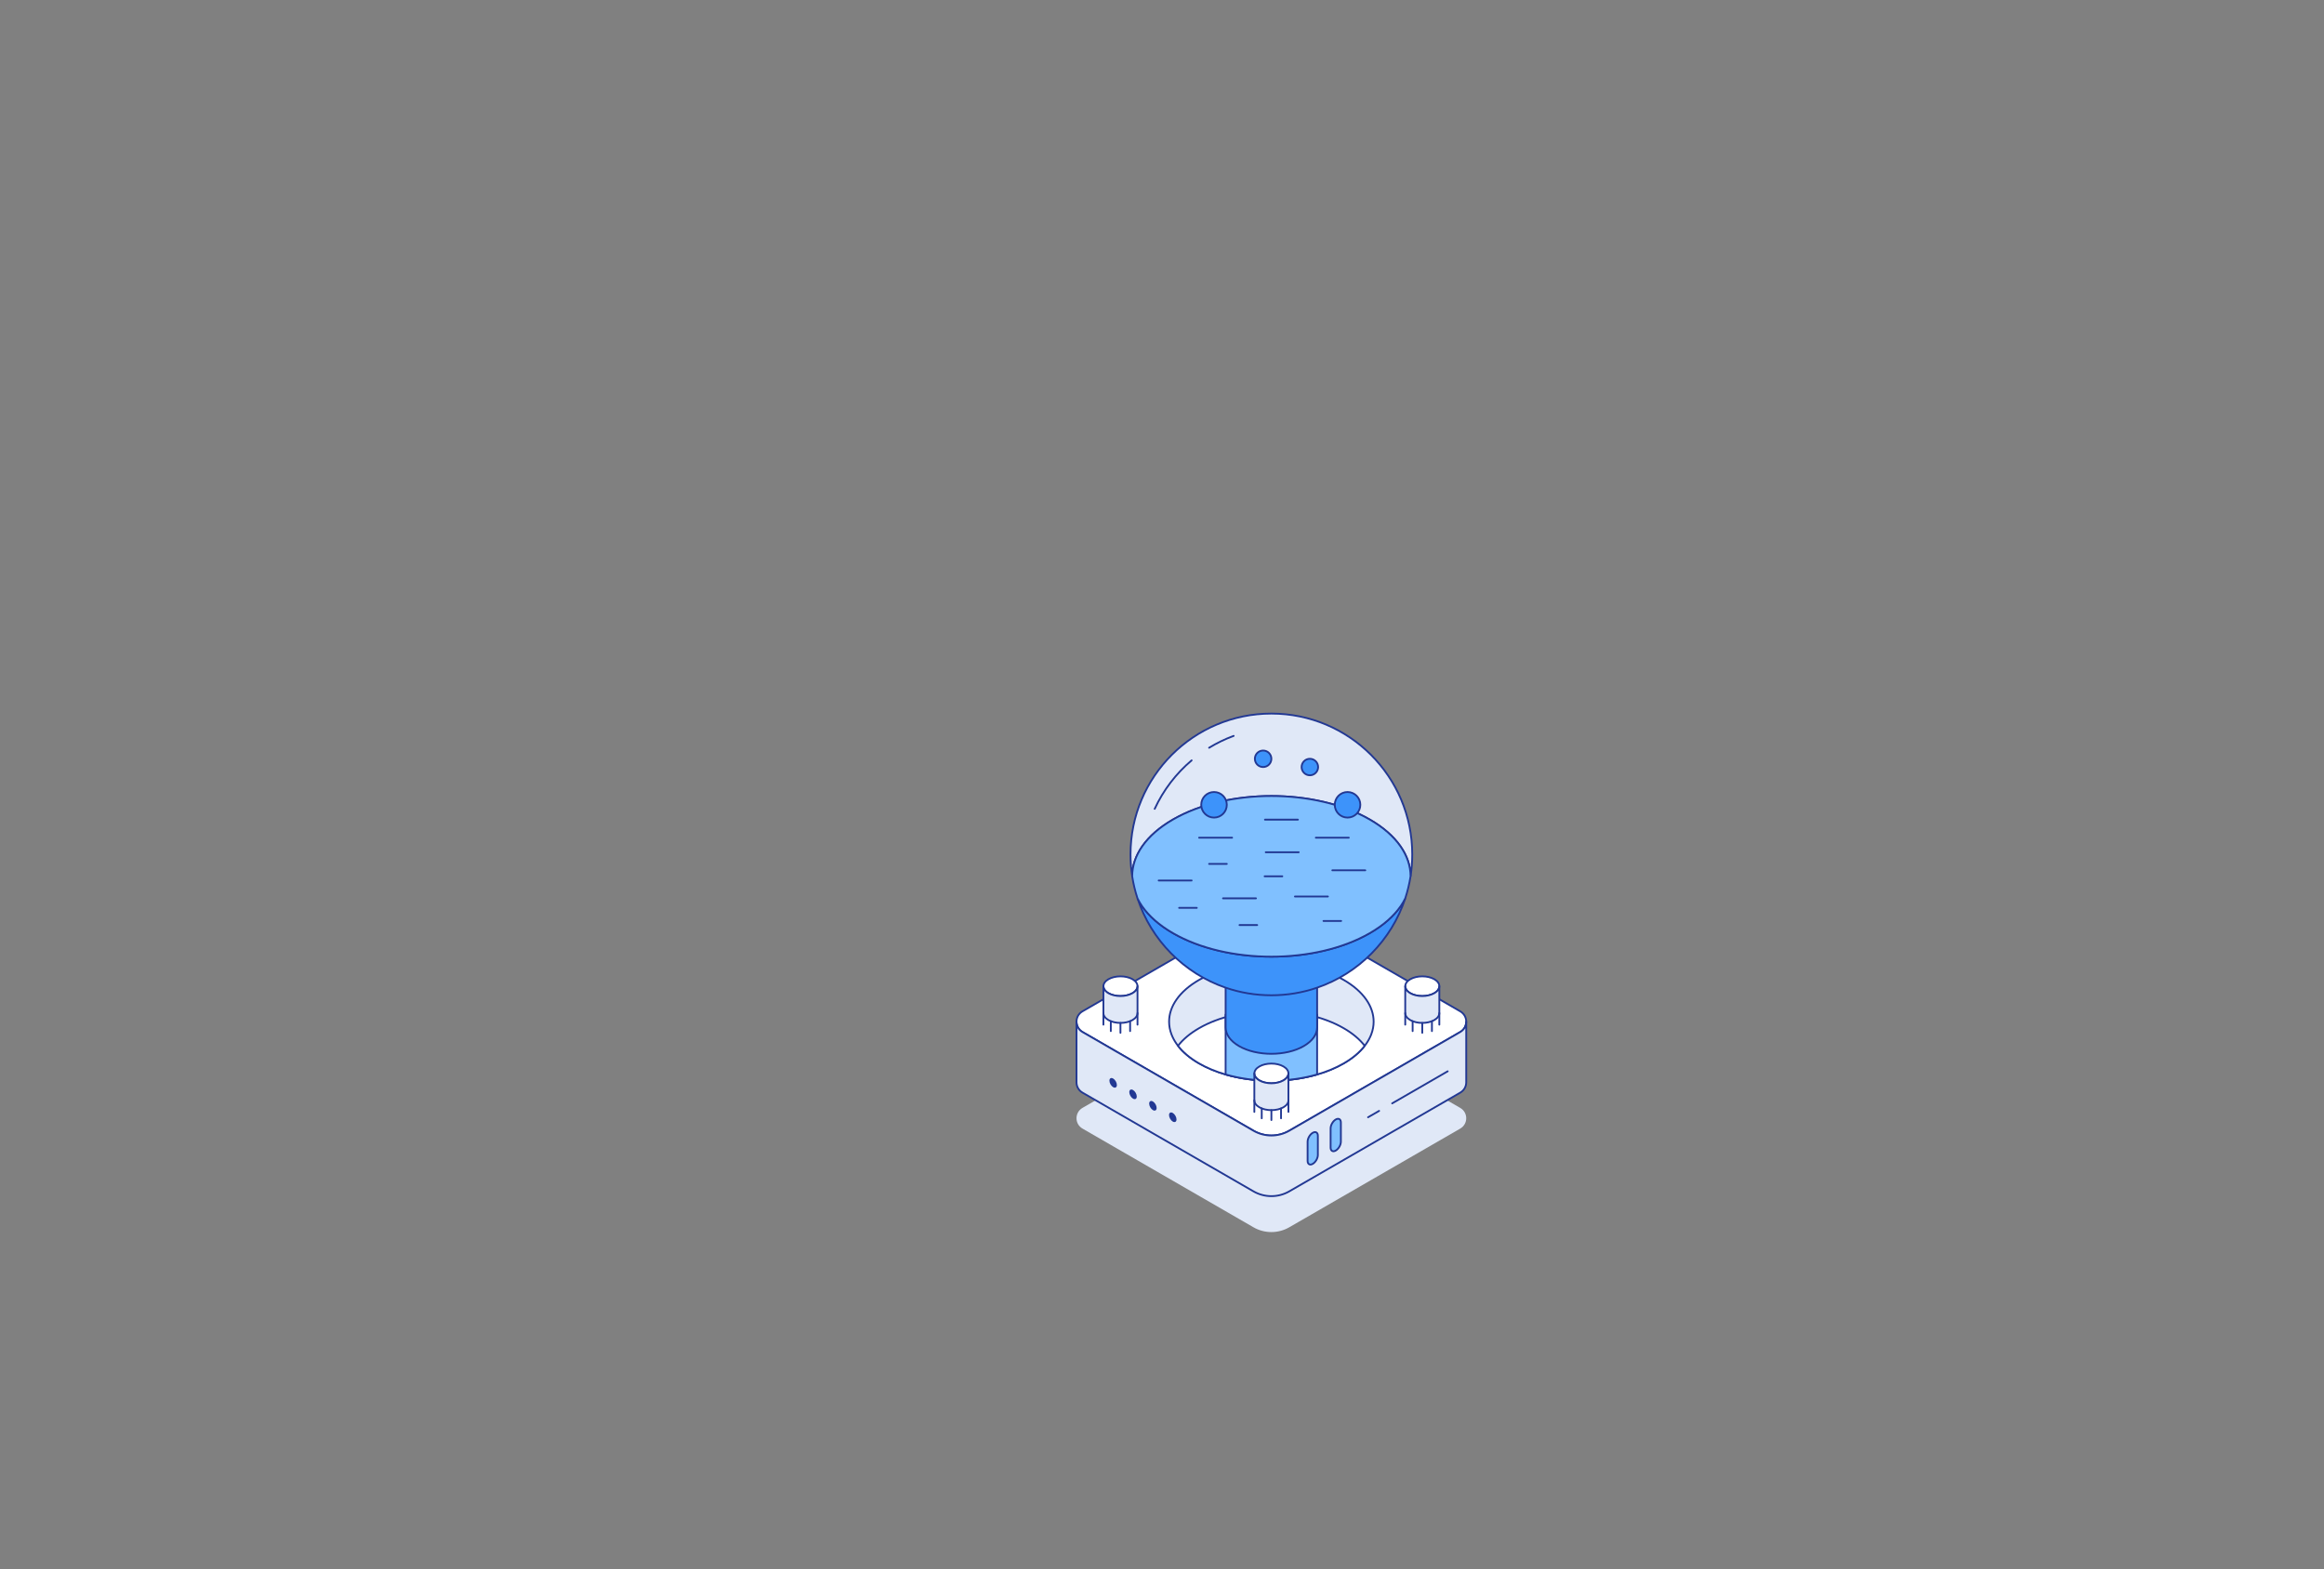 <?xml version="1.0" encoding="utf-8"?>
<!-- Generator: Adobe Illustrator 25.0.0, SVG Export Plug-In . SVG Version: 6.00 Build 0)  -->
<svg version="1.1" id="Layer_1" xmlns="http://www.w3.org/2000/svg" xmlns:xlink="http://www.w3.org/1999/xlink" x="0px" y="0px"
	 viewBox="0 0 1540 1040" style="enable-background:new 0 0 1540 1040;" xml:space="preserve">
<rect x="0" y="0" width="1540" height="1040" fill="#808080" stroke="none"/>
<style type="text/css">
	.st0{fill:#E0E8F7;}
	.st1{fill:#FFFFFF;stroke:#223893;stroke-width:1.2;stroke-linecap:round;stroke-linejoin:round;stroke-miterlimit:10;}
	.st2{fill:#E0E8F7;stroke:#223893;stroke-width:1.2;stroke-linecap:round;stroke-linejoin:round;stroke-miterlimit:10;}
	.st3{fill:#80C0FF;stroke:#223893;stroke-width:1.2;stroke-linecap:round;stroke-linejoin:round;stroke-miterlimit:10;}
	.st4{fill:#3D93FA;stroke:#223893;stroke-width:1.2;stroke-linecap:round;stroke-miterlimit:10;}
	.st5{fill:#E0E8F7;stroke:#223893;stroke-width:1.2;stroke-linecap:round;stroke-miterlimit:10;}
	.st6{fill:none;stroke:#223893;stroke-width:1.2;stroke-linecap:round;stroke-miterlimit:10;}
	.st7{fill:none;stroke:#223893;stroke-width:1.2;stroke-linecap:round;stroke-linejoin:round;stroke-miterlimit:10;}
	.st8{fill:#223893;}
</style>
<g>
	<path class="st0" d="M971.59,741.08c0,2.66-1.32,5.32-3.96,6.85l-22.94,13.25l-90.35,52.16c-7.34,4.24-16.39,4.24-23.73,0
		l-90.36-52.16l-22.94-13.25c-2.64-1.53-3.96-4.19-3.96-6.85c0-2.67,1.32-5.33,3.96-6.86l113.3-65.41c7.34-4.24,16.39-4.24,23.73,0
		l113.29,65.42C970.27,735.76,971.59,738.42,971.59,741.08z"/>
	<path class="st1" d="M971.59,677.08c0,2.66-1.32,5.32-3.96,6.85l-22.94,13.25l-90.35,52.16c-7.34,4.24-16.39,4.24-23.73,0
		l-90.36-52.16l-22.94-13.25c-2.64-1.53-3.96-4.19-3.96-6.85c0-2.67,1.32-5.33,3.96-6.86l113.3-65.41c7.34-4.24,16.39-4.24,23.73,0
		l113.29,65.42C970.27,671.76,971.59,674.42,971.59,677.08z"/>
	<path class="st2" d="M910.24,677.07c0,2.82-0.53,5.67-1.58,8.43c-0.79,2.06-1.86,4.1-3.23,6.08c-0.35,0.5-0.71,1-1.1,1.49
		c-3.27,4.23-7.92,8.2-13.94,11.67c-5.3,3.06-11.25,5.5-17.6,7.33c-19.03,5.5-41.61,5.5-60.64,0c-6.34-1.83-12.3-4.27-17.59-7.33
		c-6.02-3.47-10.68-7.43-13.96-11.66c-0.39-0.49-0.75-1-1.1-1.5c-1.36-1.98-2.43-4.02-3.22-6.08c-1.06-2.76-1.58-5.61-1.58-8.43
		c0-10.01,6.61-20.02,19.86-27.66c26.46-15.28,69.36-15.28,95.83,0C903.62,657.05,910.24,667.06,910.24,677.07z"/>
	<path class="st1" d="M904.33,693.07c-3.27,4.23-7.92,8.2-13.94,11.67c-5.3,3.06-11.25,5.5-17.6,7.33c-19.03,5.5-41.61,5.5-60.64,0
		c-6.34-1.83-12.3-4.27-17.59-7.33c-6.02-3.47-10.68-7.43-13.96-11.66c3.28-4.23,7.93-8.2,13.96-11.67
		c26.46-15.28,69.36-15.28,95.83,0C896.41,684.88,901.05,688.84,904.33,693.07z"/>
	<path class="st2" d="M971.59,677.08v40.19c0,2.66-1.32,5.32-3.96,6.85l-113.29,65.41c-7.34,4.24-16.39,4.24-23.73,0l-113.3-65.41
		c-2.64-1.53-3.96-4.19-3.96-6.85v-40.19c0,2.66,1.32,5.32,3.96,6.85l22.94,13.25l90.36,52.16c7.34,4.24,16.39,4.24,23.73,0
		l90.35-52.16l22.94-13.25C970.27,682.4,971.59,679.74,971.59,677.08z"/>
	<path class="st3" d="M872.79,672.37v39.7c-19.03,5.5-41.61,5.5-60.64,0v-39.7c9.51,3.27,19.71,5.04,30.32,5.04
		S863.28,675.64,872.79,672.37z"/>
	<path class="st4" d="M872.8,634.55v46.33c0,4.48-2.97,8.96-8.88,12.38c-11.84,6.83-31.04,6.83-42.88,0
		c-5.92-3.42-8.88-7.9-8.88-12.38v-46.33c9.51,3.27,19.71,5.04,30.32,5.04S863.29,637.82,872.8,634.55z"/>
	<g>
		<path class="st4" d="M931.2,595.34c-9.09,27.73-30.83,49.75-58.4,59.21c-9.51,3.27-19.71,5.04-30.32,5.04s-20.81-1.77-30.32-5.04
			c-27.56-9.46-49.29-31.45-58.38-59.17c0.84,1.73,1.84,3.44,3,5.12c4.51,6.52,11.34,12.64,20.49,17.91
			c10.18,5.88,22.15,10.1,34.89,12.65c19.6,3.93,41.04,3.93,60.64,0c12.74-2.55,24.71-6.77,34.89-12.65
			c9.15-5.27,15.96-11.39,20.47-17.91C929.32,598.81,930.34,597.08,931.2,595.34z"/>
		<path class="st5" d="M935.82,566.25c0,4.93-0.38,9.78-1.12,14.51c-0.01-13.62-9.01-27.24-27.01-37.63
			c-36.02-20.79-94.4-20.79-130.42,0c-18.01,10.39-27.01,24.02-27.01,37.63c-0.74-4.73-1.12-9.57-1.12-14.51
			c0-51.55,41.79-93.34,93.34-93.34S935.82,514.7,935.82,566.25z"/>
		<path class="st3" d="M934.7,580.75c0,0.01,0,0.01,0,0.01c-0.79,5-1.96,9.87-3.5,14.57c-0.86,1.74-1.88,3.47-3.04,5.17
			c-4.51,6.52-11.32,12.64-20.47,17.91c-36.02,20.79-94.4,20.79-130.42,0c-9.15-5.27-15.98-11.39-20.49-17.91
			c-1.16-1.68-2.16-3.39-3.01-5.12c-0.01-0.01-0.01-0.01-0.01-0.01c-1.55-4.72-2.73-9.6-3.51-14.61c0-0.01,0-0.01,0-0.01
			c0.01-13.62,9-27.24,27.01-37.63c36.02-20.79,94.4-20.79,130.42,0C925.69,553.51,934.69,567.14,934.7,580.75z"/>
		<g>
			<path class="st6" d="M801.21,495.56c5.12-3.13,10.57-5.77,16.28-7.87"/>
			<path class="st6" d="M765.16,536.05c5.74-12.44,14.14-23.4,24.48-32.14"/>
		</g>
		<line class="st6" x1="838.21" y1="543.19" x2="860.07" y2="543.19"/>
		<line class="st6" x1="801.21" y1="572.52" x2="812.94" y2="572.52"/>
		<line class="st6" x1="877" y1="610.34" x2="888.72" y2="610.34"/>
		<line class="st6" x1="821.35" y1="613.04" x2="833.08" y2="613.04"/>
		<line class="st6" x1="838" y1="580.75" x2="849.72" y2="580.75"/>
		<line class="st6" x1="781.34" y1="601.66" x2="793.06" y2="601.66"/>
		<line class="st6" x1="871.93" y1="555.15" x2="893.78" y2="555.15"/>
		<line class="st6" x1="858.09" y1="594.13" x2="879.94" y2="594.13"/>
		<line class="st6" x1="838.74" y1="564.8" x2="860.6" y2="564.8"/>
		<line class="st6" x1="882.86" y1="576.77" x2="904.71" y2="576.77"/>
		<line class="st6" x1="767.79" y1="583.52" x2="789.64" y2="583.52"/>
		<line class="st6" x1="794.6" y1="555.15" x2="816.46" y2="555.15"/>
		<line class="st6" x1="810.43" y1="595.34" x2="832.28" y2="595.34"/>
		<circle class="st4" cx="892.95" cy="533.35" r="8.47"/>
		<circle class="st4" cx="804.47" cy="533.35" r="8.47"/>
		<circle class="st4" cx="837.01" cy="502.86" r="5.47"/>
		<circle class="st4" cx="867.98" cy="508.33" r="5.47"/>
	</g>
	<g>
		<path class="st1" d="M953.77,653.57c0,0.47-0.09,0.94-0.26,1.41c-0.45,1.18-1.46,2.29-3.04,3.21c-4.41,2.55-11.56,2.55-15.97,0
			c-1.58-0.91-2.6-2.03-3.04-3.21c-0.18-0.46-0.26-0.93-0.26-1.41c0-1.67,1.1-3.34,3.31-4.61c4.41-2.55,11.56-2.55,15.97,0
			C952.67,650.23,953.77,651.9,953.77,653.57z"/>
		<path class="st2" d="M953.77,653.57v17.82c0,1.67-1.1,3.34-3.31,4.61c-4.41,2.55-11.56,2.55-15.97,0
			c-2.21-1.27-3.31-2.94-3.31-4.61v-17.82c0,0.47,0.09,0.94,0.26,1.41c0.45,1.18,1.46,2.29,3.04,3.21c4.41,2.55,11.56,2.55,15.97,0
			c1.58-0.91,2.6-2.03,3.04-3.21C953.68,654.51,953.77,654.04,953.77,653.57z"/>
		<line class="st7" x1="953.77" y1="679.07" x2="953.77" y2="671.39"/>
		<line class="st7" x1="948.87" y1="683.33" x2="948.87" y2="676.77"/>
		<line class="st7" x1="936.08" y1="683.33" x2="936.08" y2="676.77"/>
		<line class="st7" x1="942.47" y1="684.47" x2="942.47" y2="677.91"/>
		<line class="st7" x1="931.18" y1="679.07" x2="931.18" y2="671.39"/>
	</g>
	<g>
		<path class="st1" d="M853.78,711.38c0,0.47-0.09,0.94-0.26,1.41c-0.45,1.18-1.46,2.29-3.04,3.21c-4.41,2.55-11.56,2.55-15.97,0
			c-1.58-0.91-2.6-2.03-3.04-3.21c-0.18-0.46-0.26-0.93-0.26-1.41c0-1.67,1.1-3.34,3.31-4.61c4.41-2.55,11.56-2.55,15.97,0
			C852.68,708.04,853.78,709.71,853.78,711.38z"/>
		<path class="st2" d="M853.78,711.38v17.82c0,1.67-1.1,3.34-3.31,4.61c-4.41,2.55-11.56,2.55-15.97,0
			c-2.21-1.27-3.31-2.94-3.31-4.61v-17.82c0,0.47,0.09,0.94,0.26,1.41c0.45,1.18,1.46,2.29,3.04,3.21c4.41,2.55,11.56,2.55,15.97,0
			c1.58-0.91,2.6-2.03,3.04-3.21C853.7,712.32,853.78,711.85,853.78,711.38z"/>
		<line class="st7" x1="853.78" y1="736.88" x2="853.78" y2="729.2"/>
		<line class="st7" x1="848.88" y1="741.13" x2="848.88" y2="734.57"/>
		<line class="st7" x1="836.09" y1="741.13" x2="836.09" y2="734.57"/>
		<line class="st7" x1="842.49" y1="742.28" x2="842.49" y2="735.72"/>
		<line class="st7" x1="831.19" y1="736.88" x2="831.19" y2="729.2"/>
	</g>
	<g>
		<path class="st1" d="M753.77,653.57c0,0.47-0.09,0.94-0.26,1.41c-0.45,1.18-1.46,2.29-3.04,3.21c-4.41,2.55-11.56,2.55-15.97,0
			c-1.58-0.91-2.6-2.03-3.04-3.21c-0.18-0.46-0.26-0.93-0.26-1.41c0-1.67,1.1-3.34,3.31-4.61c4.41-2.55,11.56-2.55,15.97,0
			C752.67,650.23,753.77,651.9,753.77,653.57z"/>
		<path class="st2" d="M753.77,653.57v17.82c0,1.67-1.1,3.34-3.31,4.61c-4.41,2.55-11.56,2.55-15.97,0
			c-2.21-1.27-3.31-2.94-3.31-4.61v-17.82c0,0.47,0.09,0.94,0.26,1.41c0.45,1.18,1.46,2.29,3.04,3.21c4.41,2.55,11.56,2.55,15.97,0
			c1.58-0.91,2.6-2.03,3.04-3.21C753.68,654.51,753.77,654.04,753.77,653.57z"/>
		<line class="st7" x1="753.77" y1="679.07" x2="753.77" y2="671.39"/>
		<line class="st7" x1="748.87" y1="683.33" x2="748.87" y2="676.77"/>
		<line class="st7" x1="736.08" y1="683.33" x2="736.08" y2="676.77"/>
		<line class="st7" x1="742.47" y1="684.47" x2="742.47" y2="677.91"/>
		<line class="st7" x1="731.18" y1="679.07" x2="731.18" y2="671.39"/>
	</g>
	<ellipse transform="matrix(0.866 -0.5 0.5 0.866 -266.103 487.788)" class="st8" cx="777.16" cy="740.44" rx="2.02" ry="3.5"/>
	<ellipse transform="matrix(0.866 -0.5 0.5 0.866 -264.066 480.184)" class="st8" cx="763.99" cy="732.84" rx="2.02" ry="3.5"/>
	<ellipse transform="matrix(0.866 -0.5 0.5 0.866 -262.028 472.58)" class="st8" cx="750.82" cy="725.24" rx="2.02" ry="3.5"/>
	<ellipse transform="matrix(0.866 -0.5 0.5 0.866 -259.991 464.977)" class="st8" cx="737.65" cy="717.63" rx="2.02" ry="3.5"/>
	<line class="st7" x1="922.52" y1="731.22" x2="959.32" y2="709.97"/>
	<line class="st7" x1="906.54" y1="740.44" x2="913.87" y2="736.21"/>
	<path class="st3" d="M869.88,750.73L869.88,750.73c-1.88,1.08-3.4,3.72-3.4,5.89v12.74c0,2.17,1.52,3.05,3.4,1.96v0
		c1.88-1.08,3.4-3.72,3.4-5.89v-12.74C873.28,750.52,871.76,749.64,869.88,750.73z"/>
	<path class="st3" d="M885.13,741.91L885.13,741.91c-1.88,1.08-3.4,3.72-3.4,5.89v12.74c0,2.17,1.52,3.05,3.4,1.96l0,0
		c1.88-1.08,3.4-3.72,3.4-5.89v-12.74C888.54,741.7,887.01,740.82,885.13,741.91z"/>
</g>
</svg>

